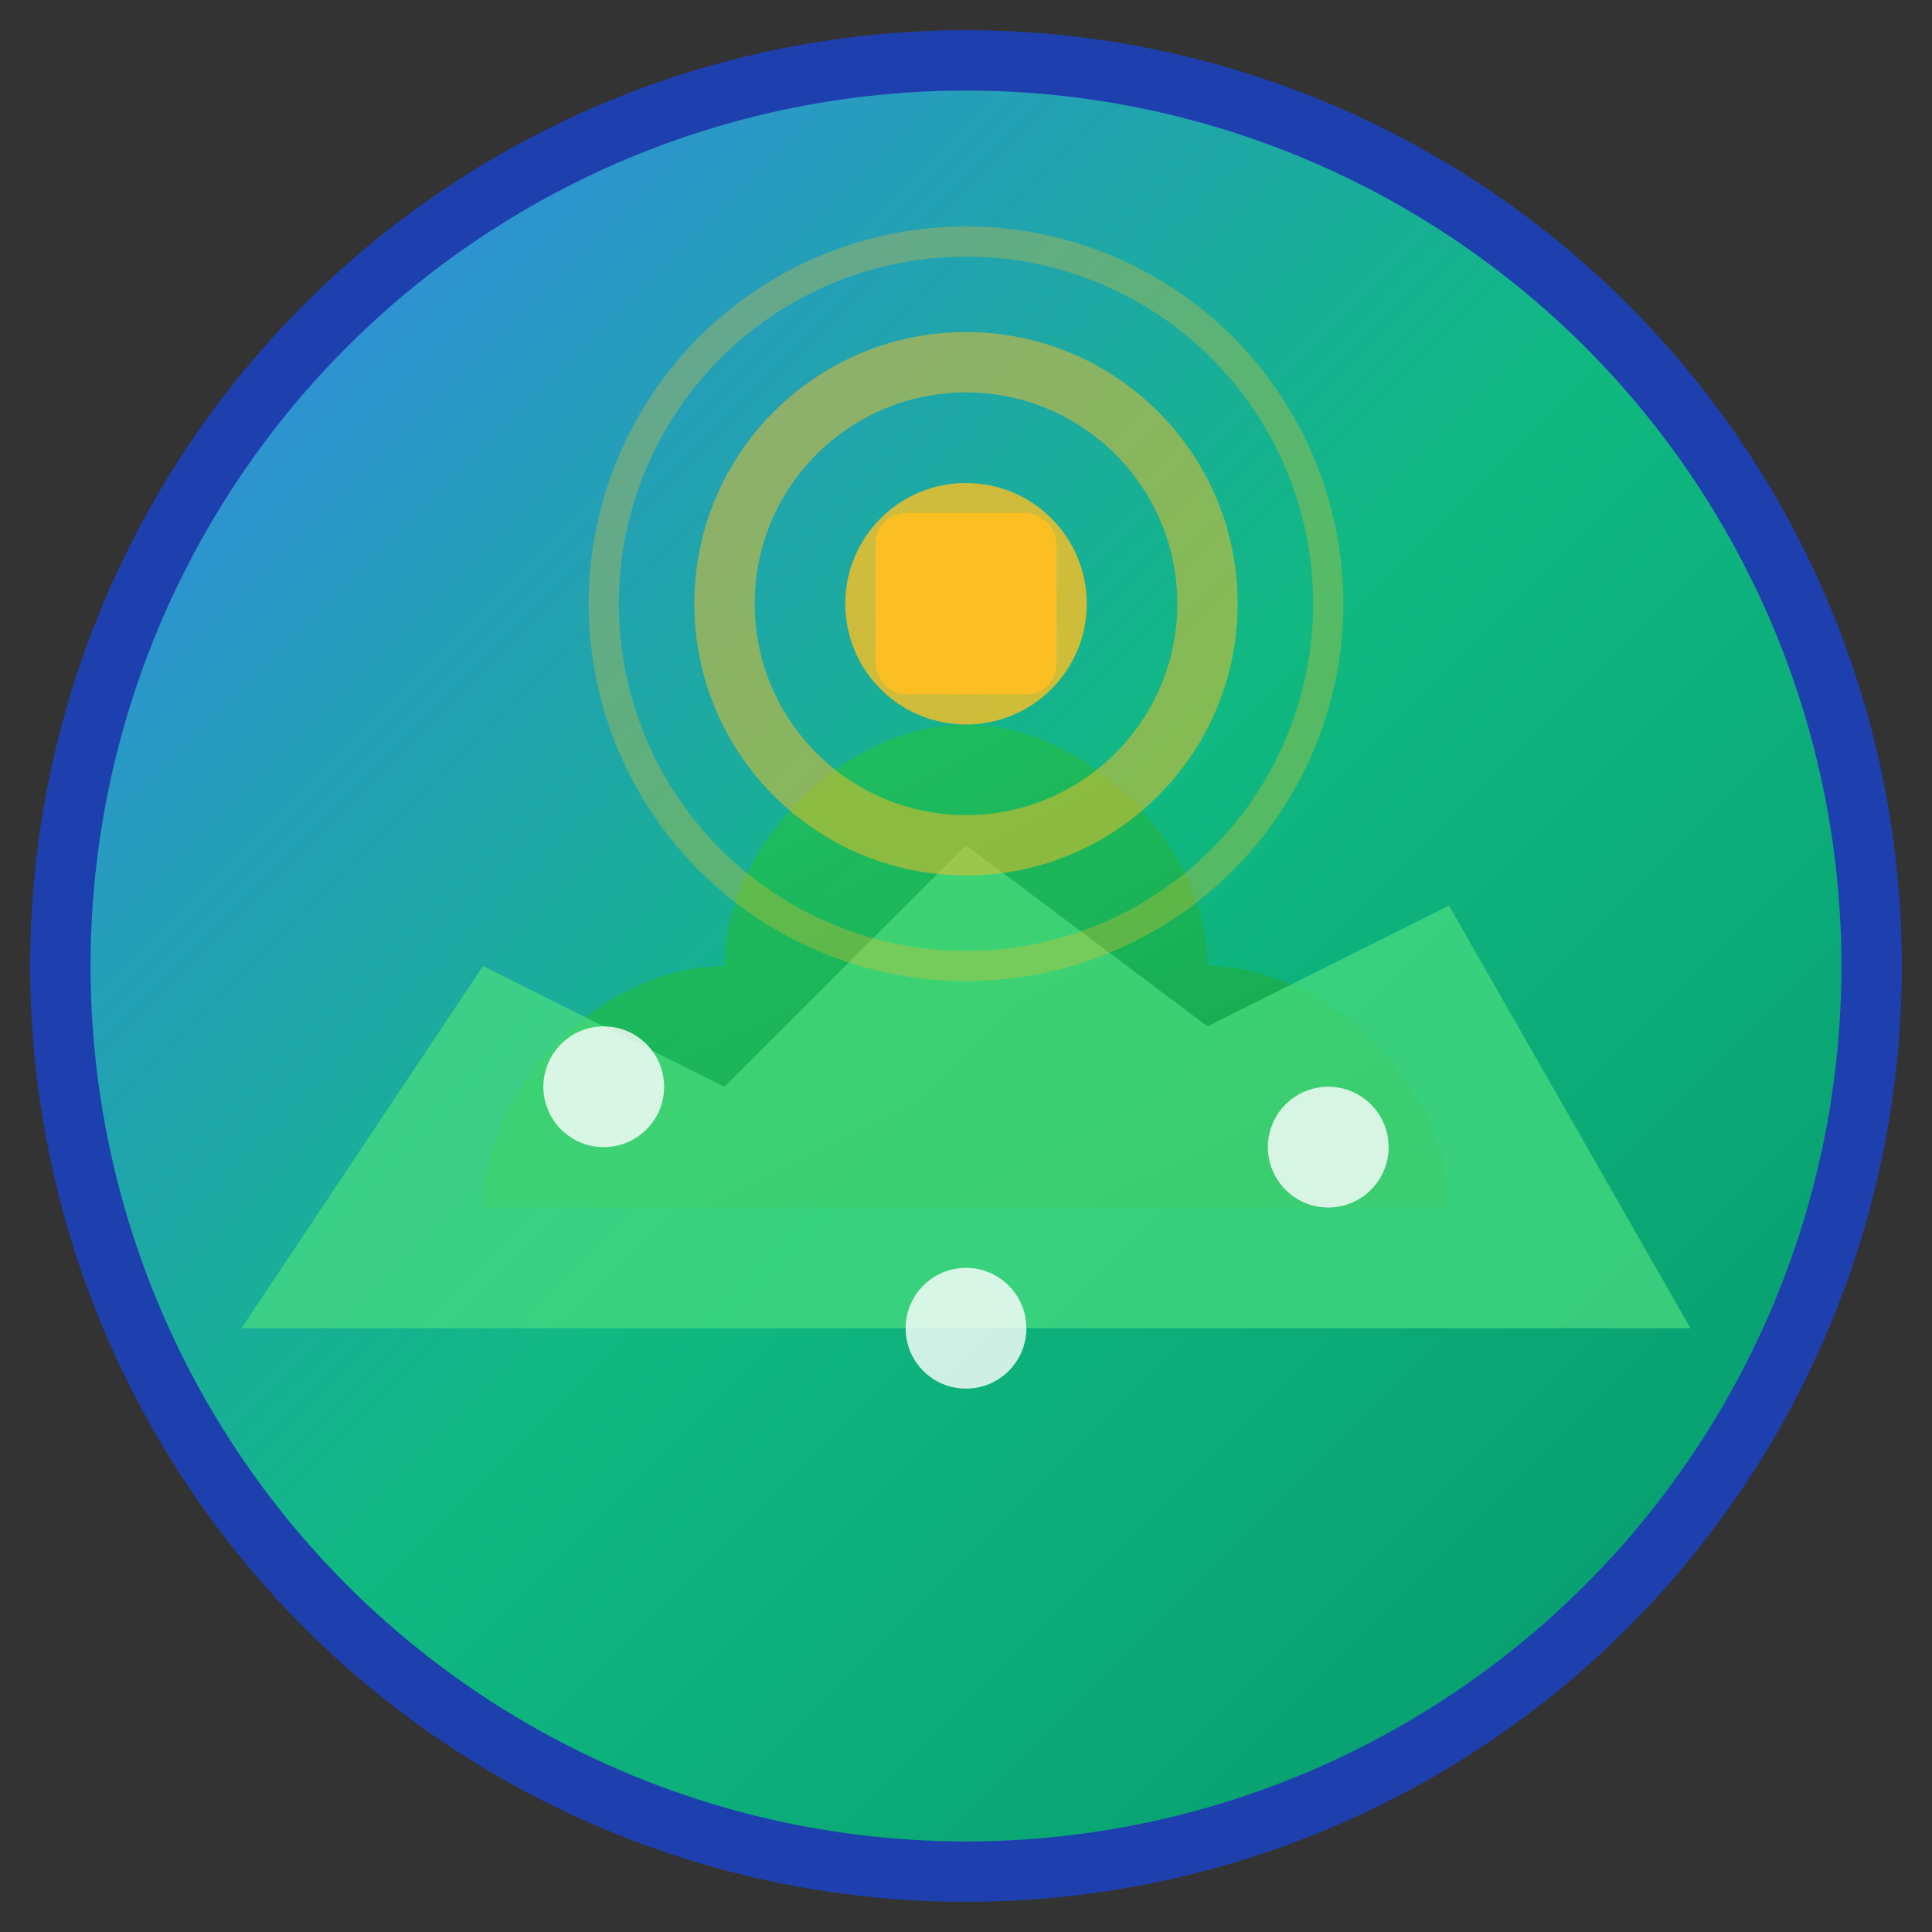 <svg xmlns="http://www.w3.org/2000/svg" viewBox="0 0 32 32" width="32" height="32">
  <rect x="0" y="0" width="32" height="32" fill="#333333" stroke="none"/>
  <defs>
    <linearGradient id="leafGrad" x1="0%" y1="0%" x2="100%" y2="100%">
      <stop offset="0%" style="stop-color:#22c55e;stop-opacity:1" />
      <stop offset="100%" style="stop-color:#16a34a;stop-opacity:1" />
    </linearGradient>
    <linearGradient id="earthGrad" x1="0%" y1="0%" x2="100%" y2="100%">
      <stop offset="0%" style="stop-color:#3b82f6;stop-opacity:1" />
      <stop offset="50%" style="stop-color:#10b981;stop-opacity:1" />
      <stop offset="100%" style="stop-color:#059669;stop-opacity:1" />
    </linearGradient>
  </defs>
  
  <!-- Background circle representing Earth -->
  <circle cx="16" cy="16" r="15" fill="url(#earthGrad)" stroke="#1e40af" stroke-width="1"/>
  
  <!-- Forest/Tree representation -->
  <path d="M8 20 C8 18, 10 16, 12 16 C12 14, 14 12, 16 12 C18 12, 20 14, 20 16 C22 16, 24 18, 24 20 L8 20 Z" fill="url(#leafGrad)" opacity="0.9"/>
  
  <!-- Mountain/Landscape -->
  <path d="M4 22 L8 16 L12 18 L16 14 L20 17 L24 15 L28 22 Z" fill="#4ade80" opacity="0.7"/>
  
  <!-- Monitoring signal/radar waves -->
  <circle cx="16" cy="10" r="2" fill="#fbbf24" opacity="0.8"/>
  <circle cx="16" cy="10" r="4" fill="none" stroke="#fbbf24" stroke-width="1" opacity="0.5"/>
  <circle cx="16" cy="10" r="6" fill="none" stroke="#fbbf24" stroke-width="0.5" opacity="0.3"/>
  
  <!-- Small satellite/monitoring device -->
  <rect x="14.5" y="8.5" width="3" height="3" fill="#fbbf24" rx="0.5"/>
  
  <!-- Data points/sensors -->
  <circle cx="10" cy="18" r="1" fill="#ffffff" opacity="0.8"/>
  <circle cx="22" cy="19" r="1" fill="#ffffff" opacity="0.8"/>
  <circle cx="16" cy="22" r="1" fill="#ffffff" opacity="0.8"/>
</svg>
